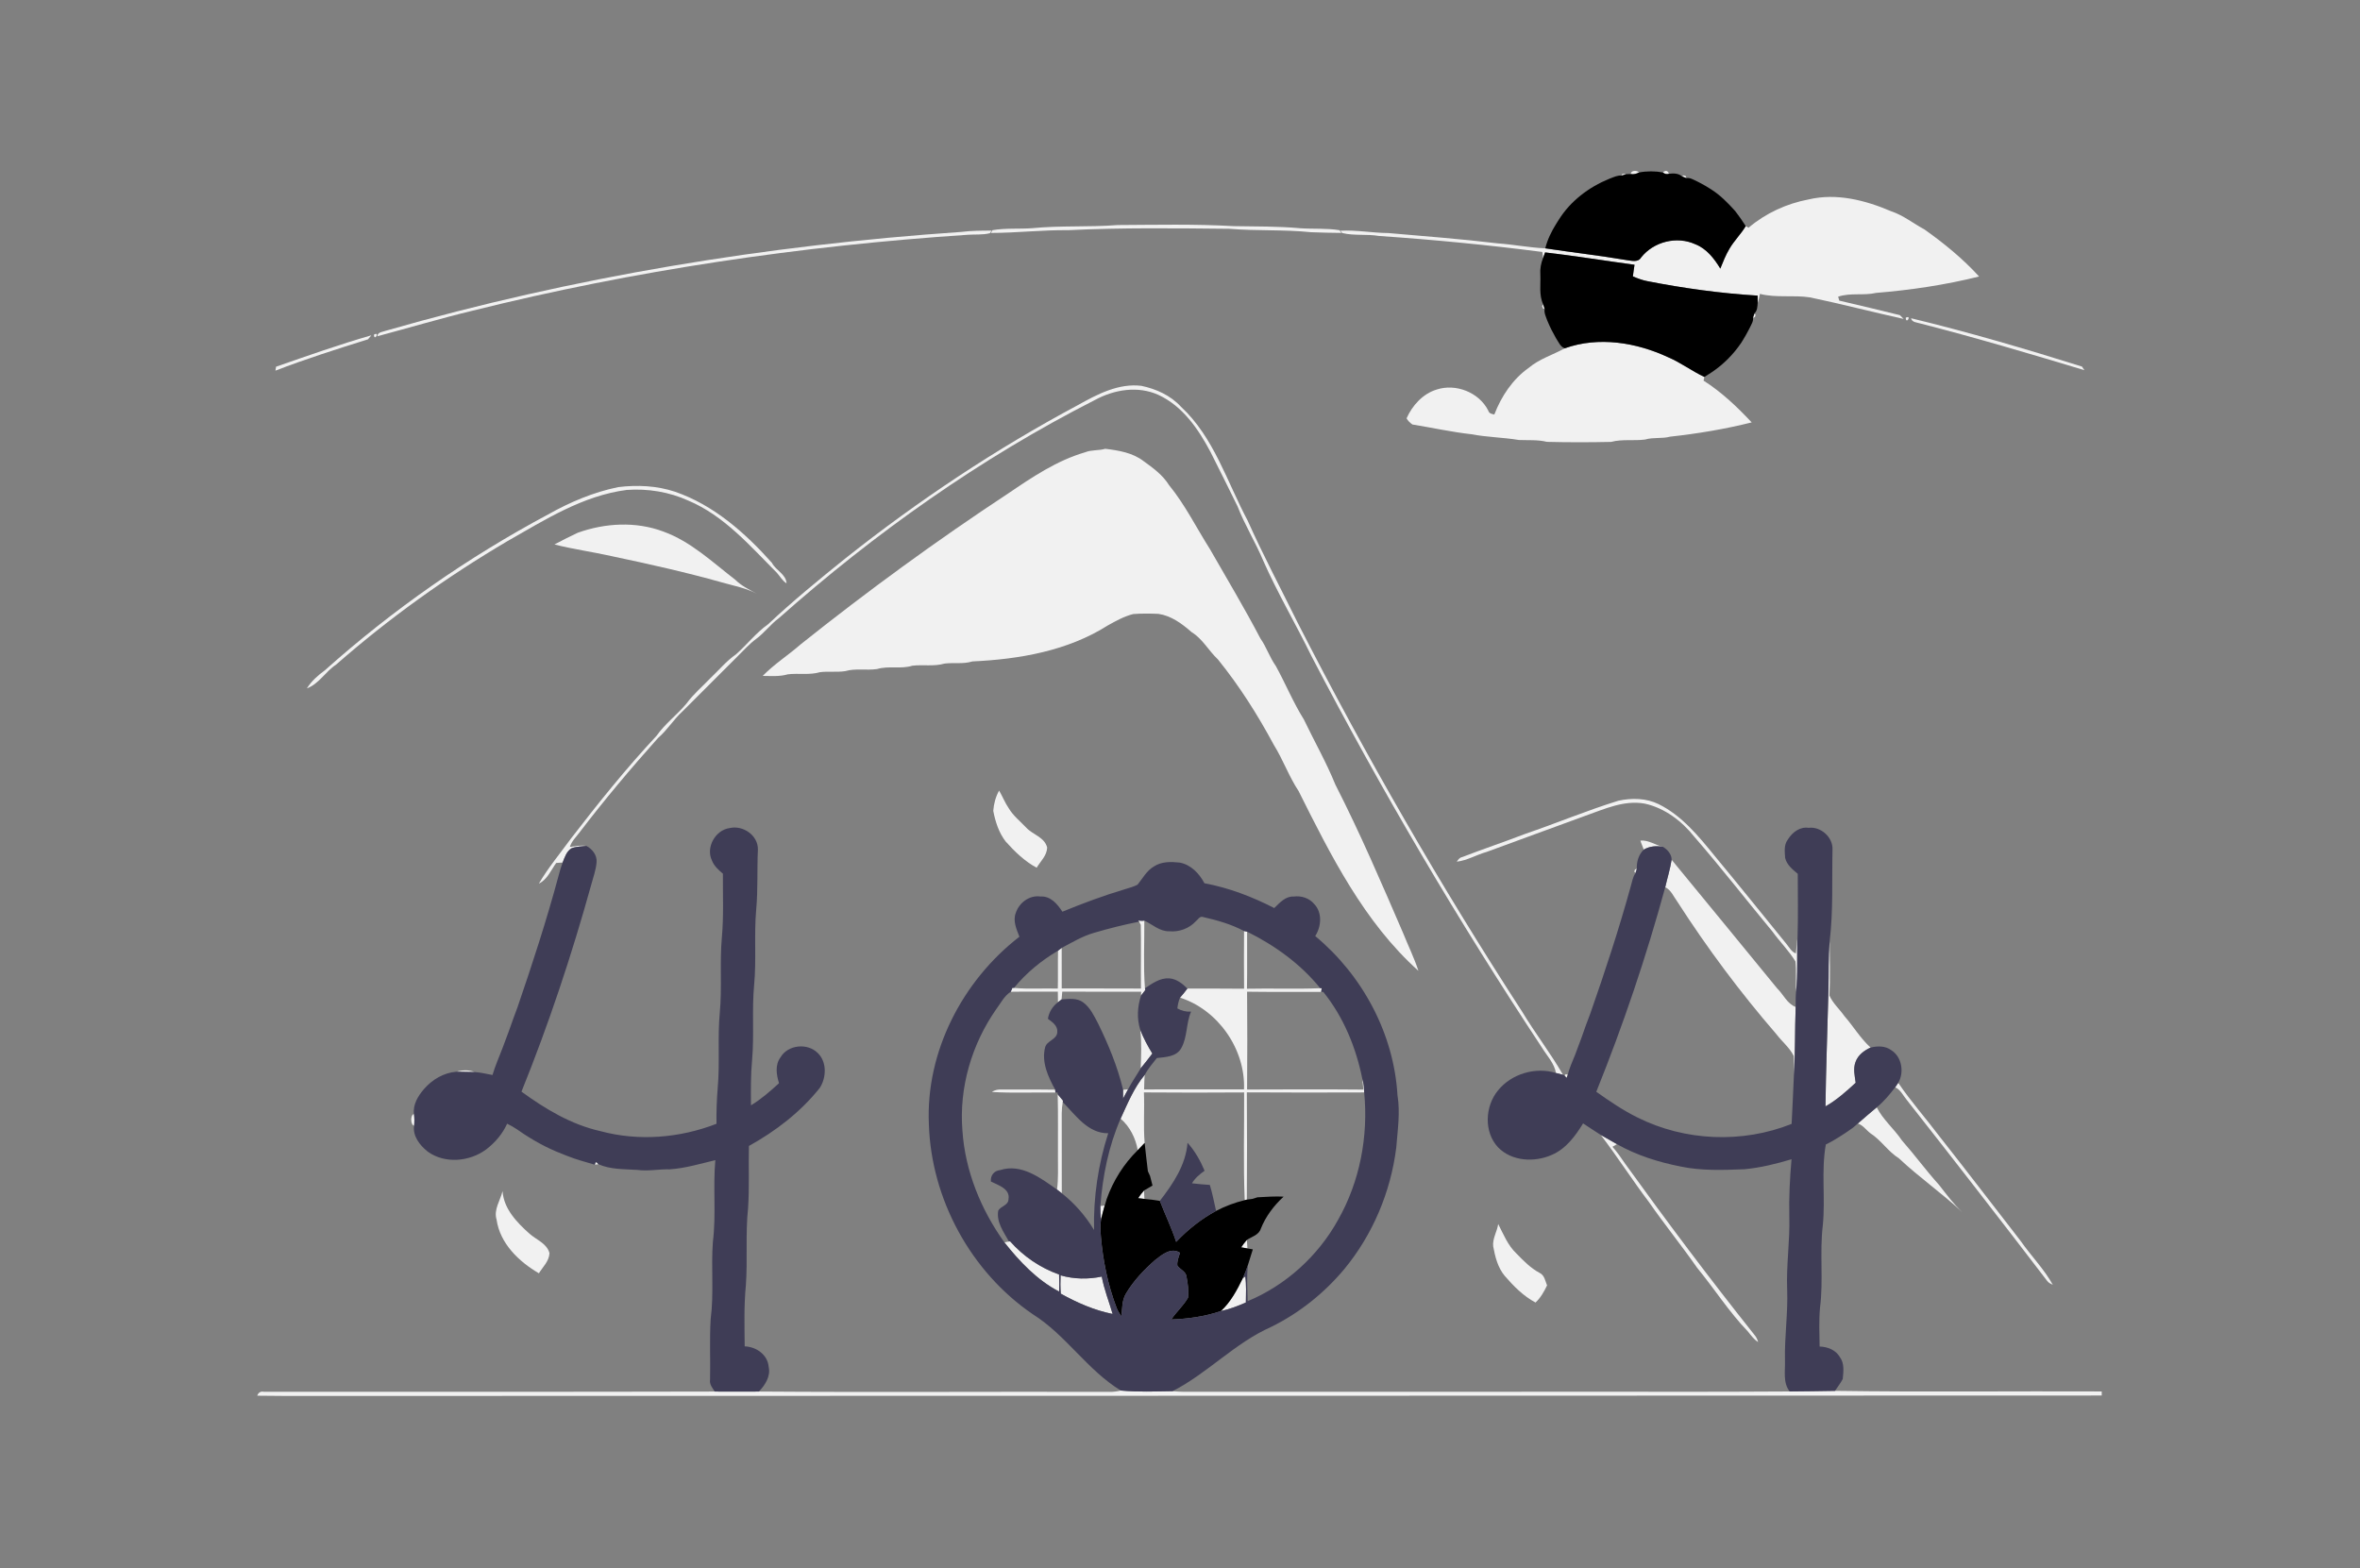 <?xml version="1.0" encoding="UTF-8" ?>
<!DOCTYPE svg PUBLIC "-//W3C//DTD SVG 1.1//EN" "http://www.w3.org/Graphics/SVG/1.1/DTD/svg11.dtd">
<svg width="1100pt" height="731pt" viewBox="0 0 1100 731" version="1.1" xmlns="http://www.w3.org/2000/svg">
<rect x="0" y="0" width="1100" height="731" fill="#808080" stroke="none"/>
<g id="#f1f1f1ff">
<path fill="#f1f1f1" opacity="1.00" d=" M 760.16 81.12 C 760.00 79.37 763.08 79.25 763.92 80.40 C 762.75 81.00 761.46 81.37 760.16 81.12 Z" />
<path fill="#f1f1f1" opacity="1.00" d=" M 775.05 80.36 C 776.39 79.25 777.34 79.46 777.89 81.00 C 776.83 81.31 775.88 81.09 775.05 80.36 Z" />
<path fill="#f1f1f1" opacity="1.00" d=" M 756.20 81.00 C 756.64 81.04 757.54 81.13 757.98 81.17 C 757.47 81.34 756.45 81.67 755.93 81.84 L 756.20 81.00 Z" />
<path fill="#f1f1f1" opacity="1.00" d=" M 784.04 82.24 L 784.79 81.73 L 785.78 82.12 L 785.97 83.01 C 785.49 82.81 784.52 82.43 784.04 82.24 Z" />
<path fill="#f1f1f1" opacity="1.00" d=" M 750.07 83.34 C 750.19 83.29 750.43 83.20 750.55 83.15 C 750.43 83.20 750.19 83.29 750.07 83.34 Z" />
<path fill="#f1f1f1" opacity="1.00" d=" M 790.55 84.31 C 790.71 84.38 791.01 84.53 791.16 84.61 C 791.01 84.53 790.71 84.38 790.55 84.31 Z" />
<path fill="#f1f1f1" opacity="1.00" d=" M 791.98 85.03 C 792.14 85.11 792.45 85.28 792.61 85.36 C 792.45 85.28 792.14 85.11 791.98 85.03 Z" />
<path fill="#f1f1f1" opacity="1.00" d=" M 797.44 88.18 C 797.54 88.25 797.75 88.39 797.86 88.46 C 797.75 88.39 797.54 88.25 797.44 88.18 Z" />
<path fill="#f1f1f1" opacity="1.00" d=" M 843.06 92.94 C 856.01 89.88 869.49 93.33 881.45 98.46 C 887.11 100.33 891.80 104.16 897.01 106.95 C 906.16 113.45 914.88 120.56 922.46 128.88 C 906.72 132.80 890.58 135.20 874.44 136.52 C 868.62 137.87 862.50 136.35 856.76 138.28 C 856.89 138.74 857.16 139.66 857.29 140.12 C 866.72 142.34 876.15 144.55 885.55 146.89 C 885.98 147.33 886.85 148.21 887.28 148.65 C 872.74 145.45 858.33 141.69 843.76 138.63 C 835.98 137.40 827.99 138.95 820.30 136.98 C 820.01 138.40 819.73 139.83 819.25 141.21 C 819.25 140.35 819.24 138.64 819.24 137.79 C 801.93 136.74 784.72 134.36 767.71 131.02 C 765.41 130.57 763.22 129.74 761.08 128.82 C 761.38 127.02 761.52 125.20 761.85 123.41 C 747.95 121.53 734.10 119.25 720.17 117.65 C 719.93 118.30 719.46 119.61 719.22 120.27 C 719.14 119.56 718.97 118.15 718.89 117.44 C 693.59 114.17 668.19 111.72 642.74 109.98 C 637.07 109.01 631.18 109.96 625.61 108.61 L 624.71 107.54 C 632.20 107.11 639.60 108.58 647.08 108.62 C 664.08 110.11 681.10 111.39 698.06 113.43 C 705.48 113.96 712.81 115.42 720.25 115.75 C 732.79 117.66 745.40 119.07 757.91 121.19 C 760.29 121.44 763.41 122.56 764.94 120.00 C 770.77 112.61 781.56 109.92 790.14 113.82 C 795.42 115.87 798.99 120.50 801.84 125.19 C 803.11 122.08 804.32 118.93 806.05 116.03 C 808.24 112.23 811.45 109.15 813.70 105.39 C 814.02 105.58 814.67 105.96 815.00 106.15 C 822.97 99.37 832.79 94.87 843.06 92.94 Z" />
<path fill="#f1f1f1" opacity="1.00" d=" M 808.56 98.13 C 808.63 98.22 808.78 98.40 808.86 98.49 C 808.78 98.40 808.63 98.22 808.56 98.13 Z" />
<path fill="#f1f1f1" opacity="1.00" d=" M 726.13 103.08 C 726.22 102.93 726.40 102.65 726.50 102.50 C 726.40 102.65 726.22 102.93 726.13 103.08 Z" />
<path fill="#f1f1f1" opacity="1.00" d=" M 811.54 102.15 C 811.61 102.25 811.75 102.46 811.82 102.57 C 811.75 102.46 811.61 102.25 811.54 102.15 Z" />
<path fill="#f1f1f1" opacity="1.00" d=" M 725.29 104.42 C 725.38 104.28 725.56 103.99 725.65 103.85 C 725.56 103.99 725.38 104.28 725.29 104.42 Z" />
<path fill="#f1f1f1" opacity="1.00" d=" M 480.98 106.37 C 494.28 105.05 507.69 105.94 521.01 104.89 C 539.00 104.80 557.03 104.38 575.00 105.40 C 585.35 105.58 595.72 105.45 606.03 106.38 C 612.14 106.81 618.34 106.30 624.39 107.30 L 625.20 108.56 C 620.47 108.56 615.75 108.38 611.03 108.23 C 598.39 106.93 585.64 107.68 572.98 106.64 C 547.98 106.40 522.96 106.06 497.98 107.28 C 485.91 107.14 473.91 108.56 461.84 108.57 L 462.60 107.29 C 468.66 106.25 474.86 106.79 480.98 106.37 Z" />
<path fill="#f1f1f1" opacity="1.00" d=" M 179.87 154.15 C 267.22 129.04 357.42 114.28 447.99 108.10 C 452.71 107.51 457.48 107.49 462.23 107.48 L 461.40 108.69 C 458.01 109.55 454.47 109.19 451.02 109.43 C 373.28 114.60 295.80 125.98 220.12 144.85 C 205.28 148.43 190.63 152.79 175.89 156.73 C 176.05 154.65 178.43 154.75 179.87 154.15 Z" />
<path fill="#f1f1f1" opacity="1.00" d=" M 719.31 141.93 C 719.47 142.43 719.80 143.44 719.96 143.94 L 719.10 143.69 L 718.77 142.67 L 719.31 141.93 Z" />
<path fill="#f1f1f1" opacity="1.00" d=" M 817.07 148.05 C 817.24 147.56 817.58 146.57 817.76 146.07 L 818.29 146.81 L 817.94 147.83 L 817.07 148.05 Z" />
<path fill="#f1f1f1" opacity="1.00" d=" M 888.28 148.08 C 891.29 146.62 888.38 151.55 888.28 148.08 Z" />
<path fill="#f1f1f1" opacity="1.00" d=" M 721.17 149.36 C 721.22 149.48 721.32 149.72 721.37 149.84 C 721.32 149.72 721.22 149.48 721.17 149.36 Z" />
<path fill="#f1f1f1" opacity="1.00" d=" M 890.75 148.33 C 917.57 154.81 944.09 162.59 970.41 170.86 C 970.70 171.28 971.27 172.12 971.55 172.54 C 946.12 164.87 920.64 157.31 894.89 150.73 C 893.38 150.25 891.17 150.28 890.75 148.33 Z" />
<path fill="#f1f1f1" opacity="1.00" d=" M 815.35 153.20 C 815.44 153.04 815.60 152.72 815.68 152.56 C 815.60 152.72 815.44 153.04 815.35 153.20 Z" />
<path fill="#f1f1f1" opacity="1.00" d=" M 814.41 154.97 C 814.52 154.76 814.74 154.35 814.85 154.15 C 814.74 154.35 814.52 154.76 814.41 154.97 Z" />
<path fill="#f1f1f1" opacity="1.00" d=" M 174.29 155.98 C 177.30 154.27 174.40 159.43 174.29 155.98 Z" />
<path fill="#f1f1f1" opacity="1.00" d=" M 813.54 156.56 C 813.63 156.39 813.82 156.05 813.91 155.88 C 813.82 156.05 813.63 156.39 813.54 156.56 Z" />
<path fill="#f1f1f1" opacity="1.00" d=" M 128.68 170.92 C 143.39 165.81 158.10 160.58 173.08 156.28 C 172.70 156.74 171.92 157.68 171.53 158.15 C 157.04 162.70 142.55 167.28 128.37 172.76 C 128.45 172.30 128.60 171.38 128.68 170.92 Z" />
<path fill="#f1f1f1" opacity="1.00" d=" M 725.15 157.44 C 725.21 157.56 725.34 157.78 725.41 157.89 C 725.34 157.78 725.21 157.56 725.15 157.44 Z" />
<path fill="#f1f1f1" opacity="1.00" d=" M 729.36 162.34 C 745.11 156.71 762.69 159.60 777.55 166.52 C 783.46 169.04 788.61 172.98 794.42 175.70 C 794.27 176.27 794.14 176.84 794.03 177.41 C 802.43 182.73 809.68 189.63 816.47 196.88 C 803.98 200.01 791.22 202.13 778.44 203.53 C 774.63 204.56 770.60 203.72 766.81 204.86 C 761.55 205.57 756.14 204.58 750.95 205.97 C 740.99 206.19 731.01 206.20 721.05 205.95 C 716.76 204.89 712.34 205.26 707.98 205.08 C 700.61 203.86 693.11 203.79 685.75 202.39 C 676.53 201.35 667.46 199.34 658.31 197.85 C 657.24 197.07 656.22 196.15 655.60 194.98 C 658.29 188.97 663.18 183.53 669.62 181.57 C 678.57 178.62 689.44 182.89 693.70 191.41 C 694.08 192.75 695.31 192.96 696.51 193.20 C 699.78 184.71 705.02 176.79 712.51 171.48 C 717.44 167.29 723.77 165.42 729.36 162.34 Z" />
<path fill="#f1f1f1" opacity="1.00" d=" M 811.53 159.87 C 811.61 159.75 811.77 159.51 811.84 159.39 C 811.77 159.51 811.61 159.75 811.53 159.87 Z" />
<path fill="#f1f1f1" opacity="1.00" d=" M 797.41 173.79 C 797.53 173.71 797.75 173.57 797.86 173.49 C 797.75 173.57 797.53 173.71 797.41 173.79 Z" />
<path fill="#f1f1f1" opacity="1.00" d=" M 502.45 188.80 C 511.43 183.77 521.35 178.56 531.97 179.83 C 538.86 181.27 545.65 184.32 550.46 189.59 C 565.82 203.84 571.90 224.58 581.50 242.59 C 588.74 258.75 597.04 274.42 604.88 290.31 C 636.61 352.40 671.44 412.94 709.42 471.45 C 715.44 481.49 722.68 490.80 728.51 500.94 C 727.41 500.65 726.33 500.37 725.24 500.12 C 724.46 495.52 721.03 492.12 718.70 488.27 C 679.73 429.33 643.83 368.35 611.22 305.70 C 603.97 290.84 595.54 276.58 588.84 261.44 C 585.23 252.79 580.22 244.78 576.83 236.02 C 572.72 227.54 568.44 219.13 564.24 210.70 C 558.60 200.02 551.27 189.31 539.99 184.08 C 530.45 179.73 519.34 181.54 510.37 186.42 C 457.03 213.56 407.75 248.43 363.04 288.11 C 359.24 290.92 356.40 294.82 352.62 297.66 C 349.37 300.02 346.71 303.07 343.85 305.86 C 335.28 314.38 326.77 322.95 318.21 331.48 C 313.99 335.30 311.05 340.26 306.72 343.97 C 293.97 358.21 281.65 372.88 270.04 388.09 C 268.46 390.24 266.38 392.10 265.63 394.76 C 268.17 394.44 270.74 393.85 273.30 394.28 C 271.00 394.53 268.62 394.55 266.43 395.37 C 264.05 396.78 263.21 399.60 262.24 402.02 C 261.49 402.08 259.98 402.18 259.23 402.23 C 256.83 405.59 255.04 410.00 251.16 411.86 C 255.49 404.45 261.05 397.82 266.10 390.88 C 278.79 374.41 291.81 358.17 305.99 342.99 C 309.94 337.36 315.56 333.21 319.95 327.96 C 323.15 323.55 327.36 320.03 331.10 316.11 C 335.06 312.39 338.53 308.11 343.02 305.01 C 348.16 300.49 352.38 294.95 357.99 290.98 C 369.53 280.14 381.78 270.10 394.14 260.18 C 428.06 233.27 464.26 209.20 502.45 188.80 Z" />
<path fill="#f1f1f1" opacity="1.00" d=" M 505.83 210.79 C 508.80 209.57 512.09 210.10 515.14 209.18 C 521.35 209.92 527.94 211.00 533.04 214.94 C 537.46 218.12 541.97 221.41 544.90 226.12 C 552.41 235.32 557.66 246.03 564.00 256.02 C 571.90 269.82 580.09 283.47 587.46 297.56 C 590.30 301.58 591.78 306.37 594.64 310.38 C 599.18 318.59 602.72 327.35 607.71 335.30 C 612.56 345.44 618.17 355.23 622.39 365.65 C 633.96 388.30 643.96 411.66 654.03 434.99 C 656.37 440.84 659.18 446.50 661.13 452.51 C 635.76 429.75 620.30 398.73 605.27 368.70 C 600.77 361.90 598.05 354.12 593.75 347.22 C 586.23 333.21 577.67 319.70 567.66 307.33 C 563.33 303.30 560.55 297.77 555.39 294.62 C 550.96 290.73 545.93 287.00 539.96 286.12 C 536.03 285.96 532.09 285.90 528.17 286.21 C 523.99 287.27 520.18 289.38 516.44 291.46 C 497.66 303.40 475.06 307.28 453.23 308.29 C 449.01 309.62 444.55 308.75 440.24 309.29 C 435.35 310.74 430.21 309.68 425.23 310.29 C 419.89 311.96 414.16 310.23 408.81 311.84 C 403.84 312.57 398.69 311.40 393.80 312.84 C 389.97 313.39 386.07 312.82 382.24 313.29 C 377.36 314.74 372.22 313.69 367.24 314.29 C 363.42 315.42 359.41 315.06 355.49 315.04 C 360.87 309.52 367.48 305.35 373.27 300.26 C 404.44 275.41 436.67 251.88 469.98 229.95 C 481.20 222.34 492.68 214.60 505.83 210.79 Z" />
<path fill="#f1f1f1" opacity="1.00" d=" M 288.17 227.04 C 297.04 225.95 306.12 226.37 314.65 229.20 C 332.65 235.40 347.29 248.34 359.78 262.32 C 361.58 265.88 366.39 267.61 366.61 271.89 C 364.66 270.70 363.61 268.64 362.12 267.00 C 349.59 254.44 337.56 240.39 320.84 233.33 C 311.88 229.26 301.89 227.65 292.10 228.36 C 271.66 231.00 253.96 242.29 236.42 252.28 C 208.15 268.95 181.31 288.15 156.65 309.78 C 151.71 312.98 148.73 318.73 143.04 320.86 C 145.16 317.46 148.24 314.74 151.45 312.40 C 183.03 284.20 218.07 259.77 255.44 239.80 C 265.66 234.04 276.64 229.39 288.17 227.04 Z" />
<path fill="#f1f1f1" opacity="1.00" d=" M 269.35 248.29 C 282.09 243.75 296.38 242.95 309.17 247.75 C 322.06 252.41 332.07 262.04 342.74 270.24 C 345.58 273.07 349.21 274.82 352.70 276.70 C 347.69 274.09 342.04 273.03 336.59 271.49 C 319.54 266.68 302.23 262.84 284.91 259.18 C 276.12 257.20 267.13 256.00 258.43 253.77 C 262.03 251.87 265.65 249.99 269.35 248.29 Z" />
<path fill="#f1f1f1" opacity="1.00" d=" M 462.96 377.94 C 463.20 374.66 464.08 371.37 465.68 368.49 C 467.29 371.20 468.42 374.19 470.22 376.80 C 472.30 380.27 475.53 382.80 478.29 385.72 C 481.36 389.09 486.88 390.13 488.09 395.07 C 487.91 398.91 485.01 401.37 483.19 404.44 C 477.56 401.42 472.99 396.95 468.76 392.24 C 465.56 388.12 463.93 383.00 462.96 377.94 Z" />
<path fill="#f1f1f1" opacity="1.00" d=" M 754.33 373.22 C 760.54 371.86 767.28 371.98 773.09 374.81 C 783.91 380.15 791.68 389.70 799.15 398.86 C 810.48 412.53 821.61 426.37 832.81 440.15 C 834.08 441.72 835.04 443.63 837.05 444.40 C 837.34 441.92 837.51 439.43 837.84 436.96 C 837.37 445.40 838.09 453.87 837.14 462.28 C 836.90 457.56 837.35 452.83 836.87 448.13 C 833.79 443.08 829.53 438.90 826.08 434.12 C 813.93 419.50 802.28 404.44 789.81 390.11 C 783.97 382.73 775.92 376.58 766.59 374.56 C 757.00 372.83 747.89 377.07 739.07 380.18 C 723.67 385.75 708.32 391.48 692.92 397.08 C 688.21 398.39 683.91 401.05 679.00 401.63 C 679.63 400.70 680.30 399.72 681.49 399.50 C 691.21 395.73 701.10 392.46 710.82 388.70 C 725.40 383.74 739.61 377.76 754.33 373.22 Z" />
<path fill="#f1f1f1" opacity="1.00" d=" M 833.18 391.51 C 833.24 391.41 833.37 391.20 833.44 391.10 C 833.37 391.20 833.24 391.41 833.18 391.51 Z" />
<path fill="#f1f1f1" opacity="1.00" d=" M 764.58 391.80 C 768.37 391.43 771.48 393.90 775.06 394.68 C 772.01 394.17 768.85 394.39 766.16 396.01 C 765.69 394.58 765.01 393.23 764.58 391.80 Z" />
<path fill="#f1f1f1" opacity="1.00" d=" M 779.14 400.72 C 795.52 420.70 811.99 440.63 828.33 460.67 C 831.25 463.50 832.93 467.79 836.96 469.34 C 836.57 479.96 836.81 490.61 836.14 501.21 C 836.10 498.20 836.32 495.18 836.07 492.19 C 834.11 488.23 830.57 485.48 827.97 482.02 C 811.12 462.56 795.71 441.87 781.78 420.22 C 780.05 417.87 778.92 414.86 776.17 413.52 C 777.15 409.25 778.47 405.06 779.14 400.72 Z" />
<path fill="#f1f1f1" opacity="1.00" d=" M 762.07 405.24 L 762.94 405.00 C 762.77 405.49 762.45 406.48 762.28 406.98 L 761.74 406.25 L 762.07 405.24 Z" />
<path fill="#f1f1f1" opacity="1.00" d=" M 530.50 428.99 C 531.44 429.21 532.40 429.25 533.37 429.10 C 533.44 439.61 532.87 450.17 533.66 460.64 L 533.85 461.42 C 533.19 462.30 532.51 463.16 531.84 464.02 C 531.86 463.57 531.89 462.67 531.91 462.22 C 519.65 462.21 507.38 462.30 495.12 462.19 C 495.03 463.39 494.93 464.60 494.81 465.82 C 494.39 466.15 493.54 466.81 493.12 467.14 C 493.09 465.49 493.07 463.85 493.06 462.21 C 485.74 462.28 478.42 462.13 471.10 462.26 C 471.31 461.79 471.72 460.86 471.92 460.39 L 472.61 460.47 C 479.40 461.10 486.24 460.57 493.05 460.78 C 493.19 454.88 493.02 448.99 493.15 443.11 C 493.58 442.78 494.43 442.13 494.86 441.81 C 494.90 448.10 494.90 454.40 494.87 460.70 C 507.18 460.77 519.50 460.67 531.81 460.76 C 531.67 450.86 531.92 440.95 531.72 431.06 C 531.53 430.69 531.15 429.96 530.96 429.59 L 530.50 428.99 Z" />
<path fill="#f1f1f1" opacity="1.00" d=" M 579.86 433.96 L 581.28 434.25 C 581.23 443.12 581.38 451.99 581.21 460.85 C 592.59 460.59 603.98 461.07 615.35 460.60 L 616.05 460.55 C 615.99 460.99 615.87 461.87 615.81 462.32 C 604.30 462.25 592.78 462.41 581.27 462.23 C 581.41 477.43 581.39 492.63 581.27 507.82 C 599.33 507.75 617.40 507.69 635.46 507.85 C 635.31 506.22 635.16 504.59 635.00 502.96 C 635.70 504.96 635.74 507.08 635.85 509.18 C 617.62 509.22 599.38 509.29 581.15 509.15 C 581.26 525.81 581.29 542.49 581.14 559.15 L 580.17 559.39 C 579.46 542.67 579.98 525.91 579.89 509.18 C 564.32 509.28 548.75 509.31 533.18 509.17 C 533.52 517.01 532.87 524.88 533.52 532.71 C 532.45 533.84 531.38 534.97 530.30 536.09 C 529.35 530.55 526.63 525.08 522.32 521.41 C 525.56 514.36 528.56 506.97 533.57 500.96 C 533.34 503.22 533.36 505.50 533.27 507.78 C 548.79 507.73 564.31 507.76 579.84 507.77 C 580.55 489.08 567.80 470.72 550.02 464.99 C 551.24 463.66 552.35 462.22 553.44 460.77 C 562.25 460.82 571.06 460.71 579.87 460.84 C 579.78 451.88 579.79 442.92 579.86 433.96 Z" />
<path fill="#f1f1f1" opacity="1.00" d=" M 852.26 460.99 C 852.44 453.58 852.16 446.15 852.81 438.76 C 852.89 447.18 853.09 455.60 852.70 464.01 C 854.26 467.62 857.36 470.28 859.59 473.48 C 863.82 478.31 867.10 483.92 871.88 488.27 C 868.90 489.61 866.03 491.76 864.89 494.94 C 863.67 498.08 864.50 501.46 864.94 504.67 C 860.55 508.72 856.08 512.74 850.85 515.69 C 851.08 497.46 851.82 479.23 852.26 460.99 Z" />
<path fill="#f1f1f1" opacity="1.00" d=" M 241.15 469.64 C 241.20 469.51 241.28 469.26 241.33 469.13 C 241.28 469.26 241.20 469.51 241.15 469.64 Z" />
<path fill="#f1f1f1" opacity="1.00" d=" M 741.16 472.63 C 741.20 472.51 741.29 472.26 741.34 472.14 C 741.29 472.26 741.20 472.51 741.16 472.63 Z" />
<path fill="#f1f1f1" opacity="1.00" d=" M 237.16 480.65 C 237.21 480.52 237.30 480.27 237.34 480.15 C 237.30 480.27 237.21 480.52 237.16 480.65 Z" />
<path fill="#f1f1f1" opacity="1.00" d=" M 531.48 480.00 C 532.97 483.86 534.94 487.52 537.10 491.05 C 535.36 493.40 533.53 495.67 531.68 497.93 C 531.89 491.96 532.17 485.94 531.48 480.00 Z" />
<path fill="#f1f1f1" opacity="1.00" d=" M 737.15 483.63 C 737.20 483.51 737.29 483.26 737.33 483.14 C 737.29 483.26 737.20 483.51 737.15 483.63 Z" />
<path fill="#f1f1f1" opacity="1.00" d=" M 234.17 488.65 C 234.22 488.52 234.31 488.27 234.36 488.15 C 234.31 488.27 234.22 488.52 234.17 488.65 Z" />
<path fill="#f1f1f1" opacity="1.00" d=" M 734.16 491.64 C 734.21 491.51 734.30 491.26 734.35 491.14 C 734.30 491.26 734.21 491.51 734.16 491.64 Z" />
<path fill="#f1f1f1" opacity="1.00" d=" M 212.74 499.52 C 215.47 498.71 218.58 498.61 221.26 499.68 C 218.42 499.62 215.58 499.56 212.74 499.52 Z" />
<path fill="#f1f1f1" opacity="1.00" d=" M 729.17 501.23 L 729.88 500.66 L 730.76 500.98 C 730.61 501.34 730.32 502.05 730.17 502.41 C 729.92 502.11 729.42 501.52 729.17 501.23 Z" />
<path fill="#f1f1f1" opacity="1.00" d=" M 883.36 506.78 C 883.83 506.09 884.30 505.39 884.77 504.70 C 890.72 513.46 897.78 521.41 904.15 529.87 C 916.82 545.91 929.19 562.18 941.75 578.31 C 946.60 585.29 952.71 591.42 956.84 598.87 C 955.86 598.39 954.84 597.94 954.20 597.04 C 932.55 568.73 910.70 540.57 888.67 512.57 C 887.00 510.54 885.86 507.93 883.36 506.78 Z" />
<path fill="#f1f1f1" opacity="1.00" d=" M 462.34 508.96 C 463.69 507.99 465.33 507.73 466.96 507.81 C 475.25 507.87 483.53 507.76 491.82 507.90 L 491.93 509.23 C 482.07 509.09 472.18 509.57 462.34 508.96 Z" />
<path fill="#f1f1f1" opacity="1.00" d=" M 523.48 507.95 C 524.05 507.90 525.20 507.79 525.78 507.74 C 524.98 509.15 524.23 510.59 523.46 512.02 C 523.47 510.66 523.48 509.30 523.48 507.95 Z" />
<path fill="#f1f1f1" opacity="1.00" d=" M 492.99 510.02 C 493.83 511.00 494.63 512.01 495.46 513.01 L 495.35 513.68 C 494.73 517.08 494.88 520.55 494.88 524.00 C 494.90 534.72 494.87 545.44 494.90 556.17 C 494.15 555.58 493.41 555.02 492.68 554.44 C 493.37 549.32 493.06 544.14 493.11 539.00 C 493.04 529.34 493.25 519.68 492.99 510.02 Z" />
<path fill="#f1f1f1" opacity="1.00" d=" M 865.94 523.67 C 868.84 521.12 871.77 518.60 874.74 516.13 C 877.71 521.94 882.87 526.17 886.49 531.55 C 892.44 538.29 897.73 545.58 903.76 552.24 C 907.22 556.67 910.57 561.19 914.68 565.06 C 905.25 556.19 894.54 548.80 885.12 539.92 C 880.04 536.75 876.81 531.44 871.79 528.21 C 869.81 526.72 868.38 524.45 865.94 523.67 Z" />
<path fill="#f1f1f1" opacity="1.00" d=" M 193.02 524.69 C 191.30 524.32 191.20 519.58 192.96 519.24 C 193.18 521.04 193.21 522.87 193.02 524.69 Z" />
<path fill="#f1f1f1" opacity="1.00" d=" M 863.38 525.83 C 863.49 525.75 863.71 525.57 863.83 525.49 C 863.71 525.57 863.49 525.75 863.38 525.83 Z" />
<path fill="#f1f1f1" opacity="1.00" d=" M 241.17 526.51 C 241.28 526.59 241.52 526.75 241.63 526.83 C 241.52 526.75 241.28 526.59 241.17 526.51 Z" />
<path fill="#f1f1f1" opacity="1.00" d=" M 860.45 527.87 C 860.57 527.78 860.82 527.62 860.94 527.53 C 860.82 527.62 860.57 527.78 860.45 527.87 Z" />
<path fill="#f1f1f1" opacity="1.00" d=" M 244.09 528.51 C 244.21 528.58 244.44 528.74 244.55 528.81 C 244.44 528.74 244.21 528.58 244.09 528.51 Z" />
<path fill="#f1f1f1" opacity="1.00" d=" M 746.12 528.99 C 748.62 530.43 751.16 531.83 753.66 533.29 C 753.14 533.60 752.10 534.20 751.58 534.51 C 753.72 536.95 755.60 539.61 757.41 542.31 C 776.91 569.35 796.91 596.04 817.69 622.11 C 818.54 623.09 819.13 624.23 819.46 625.52 C 817.44 624.27 816.10 622.32 814.64 620.53 C 805.85 611.43 799.07 600.66 791.05 590.93 C 783.81 580.56 775.84 570.73 768.63 560.35 C 760.86 550.09 753.91 539.21 746.12 528.99 Z" />
<path fill="#f1f1f1" opacity="1.00" d=" M 857.44 529.82 C 857.56 529.74 857.80 529.59 857.92 529.51 C 857.80 529.59 857.56 529.74 857.44 529.82 Z" />
<path fill="#f1f1f1" opacity="1.00" d=" M 249.12 531.62 C 249.23 531.68 249.45 531.81 249.56 531.87 C 249.45 531.81 249.23 531.68 249.12 531.62 Z" />
<path fill="#f1f1f1" opacity="1.00" d=" M 226.46 535.85 C 226.56 535.77 226.76 535.62 226.86 535.55 C 226.76 535.62 226.56 535.77 226.46 535.85 Z" />
<path fill="#f1f1f1" opacity="1.00" d=" M 199.11 536.56 C 199.21 536.64 199.40 536.78 199.50 536.86 C 199.40 536.78 199.21 536.64 199.11 536.56 Z" />
<path fill="#f1f1f1" opacity="1.00" d=" M 259.10 536.65 C 259.21 536.69 259.44 536.79 259.56 536.84 C 259.44 536.79 259.21 536.69 259.10 536.65 Z" />
<path fill="#f1f1f1" opacity="1.00" d=" M 264.14 538.68 C 264.26 538.72 264.50 538.81 264.62 538.86 C 264.50 538.81 264.26 538.72 264.14 538.68 Z" />
<path fill="#f1f1f1" opacity="1.00" d=" M 277.28 542.88 C 277.42 541.40 277.97 541.32 278.92 542.64 C 278.51 542.70 277.69 542.82 277.28 542.88 Z" />
<path fill="#f1f1f1" opacity="1.00" d=" M 231.45 568.43 C 230.02 563.79 233.19 559.54 234.24 555.17 C 234.78 563.45 240.99 569.86 246.88 575.09 C 250.10 577.93 254.88 579.54 256.12 584.07 C 255.92 587.91 253.06 590.42 251.18 593.48 C 241.84 588.03 233.04 579.59 231.45 568.43 Z" />
<path fill="#f1f1f1" opacity="1.00" d=" M 530.50 558.47 C 531.32 557.20 532.21 555.99 533.23 554.88 C 533.28 556.19 533.34 557.50 533.40 558.81 C 532.68 558.73 531.23 558.56 530.50 558.47 Z" />
<path fill="#f1f1f1" opacity="1.00" d=" M 512.88 562.12 C 513.38 562.07 514.39 561.97 514.89 561.92 C 514.26 564.05 513.72 566.21 513.20 568.38 C 512.91 566.30 512.87 564.21 512.88 562.12 Z" />
<path fill="#f1f1f1" opacity="1.00" d=" M 698.31 570.51 C 700.77 575.27 702.79 580.46 706.78 584.22 C 710.08 587.63 713.42 591.05 717.66 593.32 C 719.93 594.41 720.21 597.03 721.09 599.11 C 719.69 602.03 718.10 604.86 715.71 607.11 C 710.04 604.08 705.49 599.47 701.33 594.66 C 698.10 590.76 696.88 585.77 695.98 580.92 C 695.59 577.27 697.80 574.04 698.31 570.51 Z" />
<path fill="#f1f1f1" opacity="1.00" d=" M 470.28 578.66 L 470.81 578.58 C 476.98 585.55 484.85 590.94 493.64 594.04 C 493.75 596.69 493.77 599.34 493.67 602.00 C 483.41 596.67 475.24 588.02 468.14 579.06 C 468.68 578.96 469.75 578.76 470.28 578.66 Z" />
<path fill="#f1f1f1" opacity="1.00" d=" M 578.53 581.37 C 579.33 580.15 580.20 578.98 581.18 577.90 C 581.22 579.22 581.30 580.55 581.42 581.89 C 580.70 581.76 579.25 581.50 578.53 581.37 Z" />
<path fill="#f1f1f1" opacity="1.00" d=" M 494.34 594.44 C 500.61 596.22 507.16 596.35 513.53 595.01 C 514.62 600.98 516.91 606.61 518.59 612.43 C 510.05 610.72 502.01 607.19 494.44 602.97 C 494.21 600.13 494.21 597.28 494.34 594.44 Z" />
<path fill="#f1f1f1" opacity="1.00" d=" M 579.27 595.78 L 580.42 594.93 C 580.98 598.96 580.74 603.04 580.70 607.09 C 576.93 608.73 573.08 610.24 569.05 611.08 C 573.65 606.87 576.57 601.30 579.27 595.78 Z" />
<path fill="#f1f1f1" opacity="1.00" d=" M 522.41 648.13 C 530.43 648.89 538.48 648.54 546.52 648.43 C 548.32 648.58 550.14 648.71 551.96 648.72 C 606.98 648.74 661.99 648.67 717.00 648.69 C 756.05 648.60 795.11 648.85 834.17 648.56 C 841.21 648.45 848.26 648.46 855.30 648.28 C 896.72 648.89 938.18 648.36 979.62 648.55 C 979.62 649.03 979.62 649.97 979.62 650.45 C 710.74 650.58 441.88 650.56 173.00 650.64 C 155.31 650.57 137.60 650.79 119.91 650.53 C 120.34 649.16 121.48 648.37 122.92 648.70 C 192.99 648.70 263.07 648.77 333.15 648.60 C 340.02 648.68 346.88 648.60 353.75 648.60 C 408.19 649.00 462.64 648.58 517.08 648.75 C 518.87 648.79 520.67 648.55 522.41 648.13 Z" />
</g>
<g id="#d61825ff">
<path fill="currentColor" opacity="1.00" d=" M 763.92 80.40 C 767.50 79.69 771.45 79.71 775.05 80.36 C 775.88 81.09 776.83 81.31 777.89 81.00 C 779.98 80.71 782.36 80.75 784.04 82.24 C 784.52 82.43 785.49 82.81 785.97 83.01 C 787.63 82.69 789.10 83.65 790.55 84.31 C 790.71 84.38 791.01 84.53 791.16 84.61 L 791.98 85.03 C 792.14 85.11 792.45 85.28 792.61 85.36 C 794.25 86.22 795.87 87.16 797.44 88.18 C 797.54 88.25 797.75 88.39 797.86 88.46 C 801.93 91.07 805.33 94.56 808.56 98.13 C 808.63 98.22 808.78 98.40 808.86 98.49 C 809.80 99.67 810.65 100.92 811.54 102.15 C 811.61 102.25 811.75 102.46 811.82 102.57 C 812.29 103.27 813.23 104.68 813.70 105.39 C 811.45 109.15 808.24 112.23 806.05 116.03 C 804.32 118.93 803.11 122.08 801.84 125.19 C 798.99 120.50 795.42 115.87 790.14 113.82 C 781.56 109.92 770.77 112.61 764.94 120.00 C 763.41 122.56 760.29 121.44 757.91 121.19 C 745.40 119.07 732.79 117.66 720.25 115.75 C 721.24 111.71 723.10 107.94 725.29 104.42 C 725.38 104.28 725.56 103.99 725.65 103.85 L 726.13 103.08 C 726.22 102.93 726.40 102.65 726.50 102.50 C 731.95 93.72 740.57 87.21 750.07 83.34 C 750.19 83.29 750.43 83.20 750.55 83.15 C 752.26 82.52 754.04 81.62 755.93 81.84 C 756.45 81.67 757.47 81.34 757.98 81.17 C 758.53 81.16 759.61 81.13 760.16 81.12 C 761.46 81.37 762.75 81.00 763.92 80.40 Z" />
<path fill="currentColor" opacity="1.00" d=" M 720.17 117.65 C 734.10 119.25 747.95 121.53 761.85 123.41 C 761.52 125.20 761.38 127.02 761.08 128.82 C 763.22 129.74 765.41 130.57 767.71 131.02 C 784.72 134.36 801.93 136.74 819.24 137.79 C 819.24 138.64 819.25 140.35 819.25 141.21 C 819.15 142.91 819.08 144.81 817.76 146.07 C 817.58 146.57 817.24 147.56 817.07 148.05 C 817.35 149.70 816.32 151.14 815.68 152.56 C 815.60 152.72 815.44 153.04 815.35 153.20 L 814.85 154.15 C 814.74 154.35 814.52 154.76 814.41 154.97 L 813.91 155.88 C 813.82 156.05 813.63 156.39 813.54 156.56 C 813.11 157.27 812.27 158.69 811.84 159.39 C 811.77 159.51 811.61 159.75 811.53 159.87 C 807.90 165.21 803.24 169.91 797.86 173.49 C 797.75 173.57 797.53 173.71 797.41 173.79 C 796.66 174.27 795.17 175.22 794.42 175.70 C 788.61 172.98 783.46 169.04 777.55 166.52 C 762.69 159.60 745.11 156.71 729.36 162.34 C 727.32 161.73 726.51 159.49 725.41 157.89 C 725.34 157.78 725.21 157.56 725.15 157.44 C 723.74 154.99 722.47 152.45 721.37 149.84 C 721.32 149.72 721.22 149.48 721.17 149.36 C 720.55 147.61 719.62 145.84 719.96 143.94 C 719.80 143.44 719.47 142.43 719.31 141.93 C 717.23 137.55 718.18 132.63 717.96 127.97 C 717.76 125.32 718.24 122.72 719.22 120.27 C 719.46 119.61 719.93 118.30 720.17 117.65 Z" />
<path fill="currentColor" opacity="1.00" d=" M 533.52 532.71 C 534.05 537.10 534.43 541.52 535.03 545.91 C 535.28 546.46 535.78 547.54 536.03 548.09 C 536.41 549.58 536.81 551.08 537.19 552.59 C 535.86 553.35 534.53 554.09 533.23 554.88 C 532.21 555.99 531.32 557.20 530.50 558.47 C 531.23 558.56 532.68 558.73 533.40 558.81 C 535.81 559.04 538.22 559.29 540.61 559.72 C 543.07 566.12 546.08 572.31 548.22 578.84 C 553.65 573.11 559.87 568.16 566.82 564.40 C 571.04 562.20 575.54 560.51 580.17 559.39 L 581.14 559.15 C 581.81 559.06 583.15 558.88 583.81 558.79 C 584.39 558.61 585.53 558.24 586.10 558.06 C 590.16 557.83 594.22 557.55 598.29 557.75 C 593.75 561.94 589.97 566.92 587.67 572.69 C 586.75 575.63 583.50 576.40 581.18 577.90 C 580.20 578.98 579.33 580.15 578.53 581.37 C 579.25 581.50 580.70 581.76 581.42 581.89 C 582.05 582.00 583.31 582.21 583.94 582.32 C 583.16 584.79 582.37 587.26 581.62 589.75 C 580.95 591.79 580.20 593.82 579.27 595.78 C 576.57 601.30 573.65 606.87 569.05 611.08 C 561.64 613.63 553.75 614.72 545.93 615.00 C 548.31 611.43 551.65 608.56 553.75 604.82 C 554.09 601.55 553.65 598.24 553.03 595.04 C 552.77 592.56 549.99 591.73 548.75 589.84 C 548.56 587.77 549.41 585.84 550.00 583.92 C 545.90 581.20 541.53 584.84 538.36 587.33 C 533.19 591.88 528.34 596.96 524.82 602.92 C 522.86 606.11 523.12 609.97 522.68 613.54 C 521.85 612.27 520.98 611.02 520.46 609.59 C 516.37 598.87 514.06 587.52 513.11 576.10 C 512.94 573.53 512.74 570.92 513.20 568.38 C 513.72 566.21 514.26 564.05 514.89 561.92 L 515.16 561.15 C 515.33 560.58 515.66 559.44 515.82 558.87 C 518.87 550.32 523.81 542.45 530.30 536.09 C 531.38 534.97 532.45 533.84 533.52 532.71 Z" />
</g>
<g id="#3f3d56ff">
<path fill="#3f3d56" opacity="1.00" d=" M 331.85 401.10 C 328.85 395.02 333.44 386.86 340.06 385.97 C 346.31 384.51 353.36 389.32 353.26 395.95 C 352.81 405.31 353.33 414.71 352.46 424.05 C 351.42 435.71 352.60 447.44 351.50 459.10 C 350.41 470.74 351.58 482.45 350.55 494.09 C 349.89 501.10 349.98 508.15 350.03 515.19 C 354.81 512.31 359.00 508.62 363.10 504.87 C 361.89 500.93 361.16 496.39 363.79 492.83 C 367.24 486.90 376.39 486.03 381.15 490.80 C 385.48 494.95 385.20 502.22 382.14 507.02 C 373.18 518.29 361.61 527.18 349.07 534.13 C 348.84 543.78 349.33 553.45 348.68 563.09 C 347.40 575.06 348.52 587.10 347.65 599.09 C 346.73 608.54 347.01 618.05 347.10 627.53 C 352.44 627.71 357.80 631.39 358.27 637.03 C 359.29 641.53 356.65 645.47 353.75 648.60 C 346.88 648.60 340.02 648.68 333.15 648.60 C 332.05 646.90 330.59 645.21 330.96 643.04 C 331.17 633.66 330.68 624.27 331.24 614.90 C 332.81 602.96 331.39 590.88 332.27 578.90 C 333.86 566.23 332.27 553.43 333.42 540.74 C 326.36 542.42 319.34 544.56 312.07 545.03 C 307.06 544.88 302.08 546.00 297.09 545.29 C 291.01 544.89 284.59 545.17 278.92 542.64 C 277.97 541.32 277.42 541.40 277.28 542.88 C 273.04 541.61 268.74 540.51 264.62 538.86 C 264.50 538.81 264.26 538.72 264.14 538.68 C 262.60 538.08 261.07 537.48 259.56 536.84 C 259.44 536.79 259.21 536.69 259.10 536.65 C 255.82 535.25 252.64 533.65 249.56 531.87 C 249.45 531.81 249.23 531.68 249.12 531.62 C 247.58 530.71 246.04 529.79 244.55 528.81 C 244.44 528.74 244.21 528.58 244.09 528.51 C 243.48 528.09 242.25 527.25 241.63 526.83 C 241.52 526.75 241.28 526.59 241.17 526.51 C 239.64 525.47 238.04 524.56 236.38 523.75 C 234.27 528.42 230.89 532.41 226.86 535.55 C 226.76 535.62 226.56 535.77 226.46 535.85 C 218.80 541.45 207.42 542.51 199.50 536.86 C 199.40 536.78 199.21 536.64 199.11 536.56 C 195.62 533.72 192.29 529.46 193.02 524.69 C 193.21 522.87 193.18 521.04 192.96 519.24 C 192.37 514.87 194.87 510.78 197.62 507.61 C 201.44 503.18 206.84 499.98 212.74 499.52 C 215.58 499.56 218.42 499.62 221.26 499.68 C 224.07 499.84 226.79 500.59 229.56 501.05 C 230.79 496.81 232.61 492.77 234.17 488.65 C 234.22 488.52 234.31 488.27 234.36 488.15 C 235.29 485.64 236.24 483.15 237.16 480.65 C 237.21 480.52 237.30 480.27 237.34 480.15 C 238.55 476.62 239.86 473.13 241.15 469.64 C 241.20 469.51 241.28 469.26 241.33 469.13 C 248.21 449.06 254.79 428.87 260.30 408.37 C 260.88 406.23 261.46 404.09 262.24 402.02 C 263.21 399.60 264.05 396.78 266.43 395.37 C 268.62 394.55 271.00 394.53 273.30 394.28 C 276.11 395.72 278.40 398.70 278.06 401.98 C 277.77 405.57 276.46 408.98 275.55 412.45 C 266.48 445.13 255.77 477.37 243.06 508.81 C 254.16 516.90 266.23 524.15 279.78 527.20 C 297.62 532.02 316.80 530.46 333.96 523.79 C 333.87 518.17 334.08 512.54 334.54 506.94 C 335.57 495.30 334.40 483.58 335.50 471.94 C 336.59 460.30 335.41 448.58 336.46 436.94 C 337.36 427.06 336.88 417.13 336.95 407.23 C 334.92 405.50 332.84 403.65 331.85 401.10 Z" />
<path fill="#3f3d56" opacity="1.00" d=" M 833.44 391.10 C 835.50 387.89 838.98 385.23 843.00 385.85 C 848.64 385.12 854.39 390.24 854.13 395.95 C 853.82 410.23 854.52 424.54 852.81 438.76 C 852.16 446.15 852.44 453.58 852.26 460.99 C 851.82 479.23 851.08 497.46 850.85 515.69 C 856.08 512.74 860.55 508.72 864.94 504.67 C 864.50 501.46 863.67 498.08 864.89 494.94 C 866.03 491.76 868.90 489.61 871.88 488.27 C 875.03 487.49 878.77 487.42 881.49 489.47 C 886.49 492.53 887.63 499.88 884.77 504.70 C 884.30 505.39 883.83 506.09 883.36 506.78 C 880.78 510.14 878.06 513.47 874.74 516.13 C 871.77 518.60 868.84 521.12 865.94 523.67 C 865.41 524.12 864.35 525.03 863.83 525.49 C 863.71 525.57 863.49 525.75 863.38 525.83 C 862.77 526.26 861.55 527.11 860.94 527.53 C 860.82 527.62 860.57 527.78 860.45 527.87 C 859.81 528.28 858.55 529.10 857.92 529.51 C 857.80 529.59 857.56 529.74 857.44 529.82 C 855.36 531.14 853.24 532.38 851.02 533.44 C 848.80 545.88 850.89 558.60 849.61 571.12 C 848.09 583.87 849.96 596.78 848.31 609.52 C 847.76 615.54 848.04 621.59 848.12 627.62 C 851.79 627.70 855.64 629.20 857.55 632.51 C 859.75 635.44 859.25 639.33 858.90 642.75 C 857.91 644.72 856.48 646.42 855.30 648.28 C 848.26 648.46 841.21 648.45 834.17 648.56 C 830.90 644.35 832.17 638.91 831.98 634.00 C 831.73 622.98 833.43 612.02 833.00 601.00 C 832.54 589.64 834.34 578.36 834.00 567.00 C 833.79 558.09 834.25 549.19 835.03 540.32 C 827.86 542.48 820.53 544.29 813.05 544.98 C 803.13 545.37 793.06 545.76 783.28 543.70 C 772.99 541.66 762.81 538.48 753.66 533.29 C 751.16 531.83 748.62 530.43 746.12 528.99 C 743.33 527.26 740.63 525.38 737.88 523.61 C 734.27 529.51 729.86 535.48 723.30 538.29 C 715.24 541.87 704.61 541.34 698.22 534.74 C 691.54 527.56 692.15 515.62 698.21 508.26 C 704.50 500.48 715.71 497.17 725.24 500.12 C 726.33 500.37 727.41 500.65 728.51 500.94 L 729.17 501.23 C 729.42 501.52 729.92 502.11 730.17 502.41 C 730.32 502.05 730.61 501.34 730.76 500.98 C 731.46 497.73 732.98 494.73 734.16 491.64 C 734.21 491.51 734.30 491.26 734.35 491.14 C 735.30 488.64 736.24 486.14 737.15 483.63 C 737.20 483.51 737.29 483.26 737.33 483.14 C 738.50 479.60 739.84 476.12 741.16 472.63 C 741.20 472.51 741.29 472.26 741.34 472.14 C 748.15 452.67 754.60 433.07 760.08 413.19 C 760.72 411.10 761.01 408.82 762.28 406.98 C 762.45 406.48 762.77 405.49 762.94 405.00 C 762.74 401.79 763.78 398.26 766.16 396.01 C 768.85 394.39 772.01 394.17 775.06 394.68 C 777.14 395.93 779.21 398.14 779.14 400.72 C 778.47 405.06 777.15 409.25 776.17 413.52 C 767.35 445.89 756.57 477.75 744.03 508.87 C 750.18 513.21 756.41 517.49 763.18 520.83 C 785.32 531.91 812.08 533.04 835.08 523.84 C 835.49 516.30 835.79 508.75 836.14 501.21 C 836.81 490.61 836.57 479.96 836.96 469.34 C 836.97 466.98 836.92 464.62 837.14 462.28 C 838.09 453.87 837.37 445.40 837.84 436.96 C 838.15 427.07 837.95 417.18 837.94 407.28 C 835.50 405.26 832.81 403.09 832.05 399.85 C 831.89 397.05 831.42 393.94 833.18 391.51 C 833.24 391.41 833.37 391.20 833.44 391.10 Z" />
<path fill="#3f3d56" opacity="1.00" d=" M 537.90 403.82 C 541.43 401.51 545.84 401.61 549.88 402.05 C 555.09 403.02 559.00 407.15 561.38 411.68 C 572.76 413.78 583.66 417.97 593.93 423.24 C 596.46 420.81 599.14 417.67 603.01 417.87 C 606.58 417.40 610.26 418.59 612.59 421.40 C 616.42 425.41 615.86 431.89 613.03 436.30 C 635.05 454.57 649.69 481.78 651.37 510.48 C 652.70 518.60 651.43 526.76 650.80 534.88 C 648.23 555.54 639.83 575.49 626.55 591.56 C 617.18 602.75 605.54 612.07 592.42 618.50 C 575.56 625.97 562.88 640.06 546.52 648.43 C 538.48 648.54 530.43 648.89 522.41 648.13 C 506.77 638.58 496.87 622.28 481.39 612.56 C 452.50 592.88 434.03 558.89 432.95 523.99 C 431.43 490.20 448.64 457.08 475.15 436.61 C 473.82 433.12 472.00 429.27 473.46 425.52 C 475.01 420.73 479.86 417.10 485.01 417.87 C 489.64 417.53 492.91 421.42 495.18 424.94 C 504.76 421.02 514.47 417.39 524.40 414.44 C 526.36 413.80 528.41 413.33 530.23 412.33 C 532.62 409.36 534.48 405.78 537.90 403.82 M 557.39 429.38 C 554.27 432.79 549.54 434.50 544.96 434.06 C 540.50 434.17 537.17 430.86 533.37 429.10 C 532.40 429.25 531.44 429.21 530.50 428.99 L 530.96 429.59 C 523.83 430.99 516.78 432.77 509.82 434.82 C 504.49 436.36 499.73 439.25 494.86 441.81 C 494.43 442.13 493.58 442.78 493.15 443.11 C 485.41 447.67 478.30 453.49 472.61 460.47 L 471.92 460.39 C 471.72 460.86 471.31 461.79 471.10 462.26 C 468.10 464.15 466.45 467.59 464.35 470.37 C 452.91 486.72 446.97 506.95 448.58 526.90 C 449.82 545.75 457.20 563.78 468.14 579.06 C 475.24 588.02 483.41 596.67 493.67 602.00 C 493.77 599.34 493.75 596.69 493.64 594.04 C 484.85 590.94 476.98 585.55 470.81 578.58 L 470.28 578.66 C 467.85 574.26 464.36 569.67 465.27 564.33 C 466.35 562.16 470.04 561.84 470.06 558.95 C 470.94 554.07 465.25 552.41 461.86 550.70 C 461.56 547.92 463.34 545.65 466.15 545.38 C 476.05 542.18 485.03 549.08 492.68 554.44 C 493.41 555.02 494.15 555.58 494.90 556.17 C 500.91 560.92 505.99 566.74 509.94 573.30 C 509.58 558.02 511.87 542.75 516.55 528.20 C 507.09 528.34 501.31 519.71 495.35 513.68 L 495.46 513.01 C 494.63 512.01 493.83 511.00 492.99 510.02 L 492.95 509.21 L 491.93 509.23 L 491.82 507.90 C 488.57 501.95 485.36 495.10 487.13 488.18 C 487.92 484.97 492.70 484.60 492.81 481.02 C 493.08 478.13 490.46 476.35 488.43 474.86 C 488.93 471.76 490.61 469.02 493.12 467.14 C 493.54 466.81 494.39 466.15 494.81 465.82 C 498.17 465.59 501.96 465.04 504.87 467.20 C 508.19 469.64 509.95 473.52 511.83 477.07 C 516.68 486.95 520.91 497.22 523.48 507.95 C 523.48 509.30 523.47 510.66 523.46 512.02 C 524.23 510.59 524.98 509.15 525.78 507.74 C 527.55 504.35 529.76 501.23 531.68 497.93 C 533.53 495.67 535.36 493.40 537.10 491.05 C 534.94 487.52 532.97 483.86 531.48 480.00 C 529.82 474.73 530.14 469.23 531.84 464.02 C 532.51 463.16 533.19 462.30 533.85 461.42 L 533.66 460.64 C 537.03 458.40 540.66 455.75 544.93 456.00 C 548.35 456.24 551.12 458.43 553.44 460.77 C 552.35 462.22 551.24 463.66 550.02 464.99 C 549.31 466.58 548.97 468.29 548.77 470.02 C 550.72 471.15 552.90 471.66 555.17 471.52 C 552.76 477.01 553.53 483.34 550.56 488.59 C 548.33 492.58 543.20 492.70 539.20 493.15 C 537.20 495.66 535.11 498.13 533.57 500.96 C 528.56 506.97 525.56 514.36 522.32 521.41 C 516.71 534.27 513.94 548.18 512.88 562.12 C 512.87 564.21 512.91 566.30 513.20 568.38 C 512.74 570.92 512.94 573.53 513.11 576.10 C 514.06 587.52 516.37 598.87 520.46 609.59 C 520.98 611.02 521.85 612.27 522.68 613.54 C 523.12 609.97 522.86 606.11 524.82 602.92 C 528.34 596.96 533.19 591.88 538.36 587.33 C 541.53 584.84 545.90 581.20 550.00 583.92 C 549.41 585.84 548.56 587.77 548.75 589.84 C 549.99 591.73 552.77 592.56 553.03 595.04 C 553.65 598.24 554.09 601.55 553.75 604.82 C 551.65 608.56 548.31 611.43 545.93 615.00 C 553.75 614.72 561.64 613.63 569.05 611.08 C 573.08 610.24 576.93 608.73 580.70 607.09 C 580.74 603.04 580.98 598.96 580.42 594.93 L 579.27 595.78 C 580.20 593.82 580.95 591.79 581.62 589.75 C 581.05 595.30 581.40 600.91 581.52 606.49 C 599.27 599.10 614.32 585.47 623.63 568.66 C 633.82 550.75 637.84 529.63 635.85 509.18 C 635.74 507.08 635.70 504.96 635.00 502.96 C 632.06 488.27 626.24 474.03 616.77 462.31 L 615.81 462.32 C 615.87 461.87 615.99 460.99 616.05 460.55 L 615.35 460.60 C 606.23 449.31 594.23 440.67 581.28 434.25 L 579.86 433.96 C 573.89 430.76 567.28 428.91 560.71 427.41 C 559.19 426.89 558.40 428.63 557.39 429.38 M 494.34 594.44 C 494.21 597.28 494.21 600.13 494.44 602.97 C 502.01 607.19 510.05 610.72 518.59 612.43 C 516.91 606.61 514.62 600.98 513.53 595.01 C 507.16 596.35 500.61 596.22 494.34 594.44 Z" />
<path fill="#3f3d56" opacity="1.00" d=" M 553.51 532.65 C 556.95 536.46 559.49 540.96 561.46 545.68 C 559.19 547.30 557.01 549.09 555.57 551.53 C 558.33 551.88 561.11 552.10 563.90 552.29 C 565.12 556.26 565.88 560.35 566.82 564.40 C 559.87 568.16 553.65 573.11 548.22 578.84 C 546.08 572.31 543.07 566.12 540.61 559.72 C 546.76 551.76 552.71 543.00 553.51 532.65 Z" />
<path fill="#3f3d56" opacity="1.00" d=" M 535.03 545.91 C 535.28 546.46 535.78 547.54 536.03 548.09 C 535.78 547.54 535.28 546.46 535.03 545.91 Z" />
<path fill="#3f3d56" opacity="1.00" d=" M 583.81 558.79 C 584.39 558.61 585.53 558.24 586.10 558.06 C 585.53 558.24 584.39 558.61 583.81 558.79 Z" />
<path fill="#3f3d56" opacity="1.00" d=" M 515.16 561.15 C 515.33 560.58 515.66 559.44 515.82 558.87 C 515.66 559.44 515.33 560.58 515.16 561.15 Z" />
</g>
</svg>
